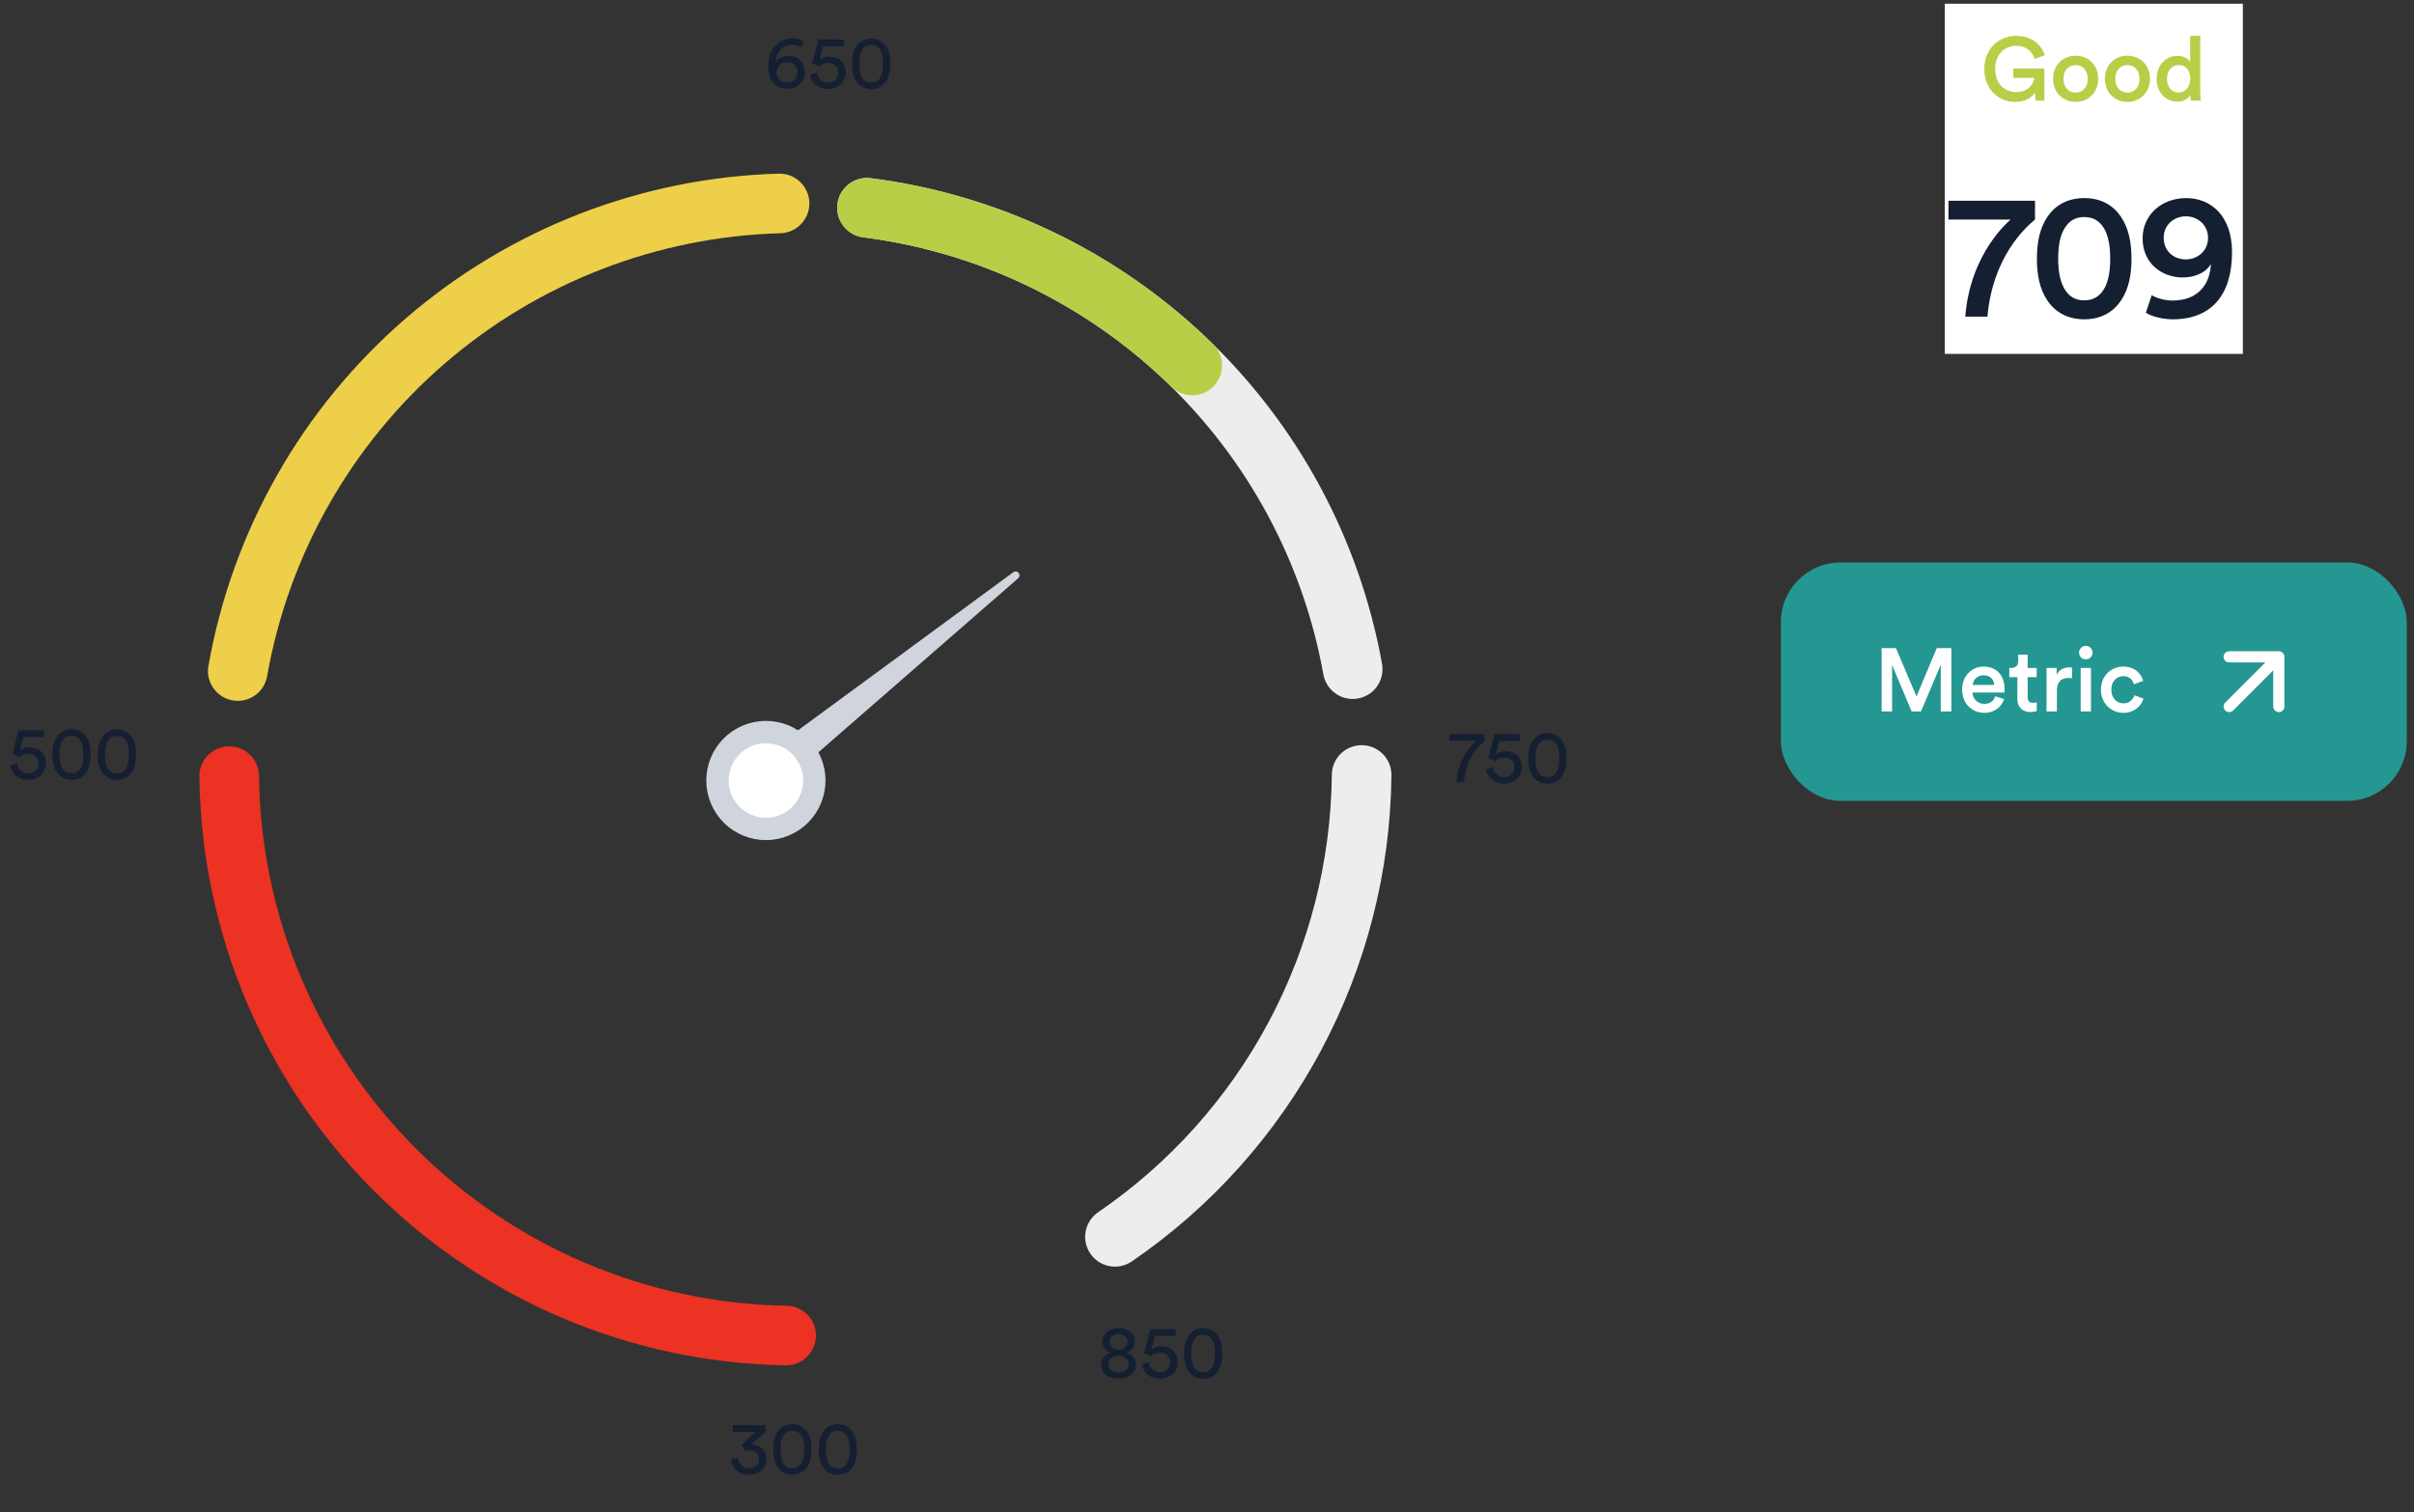 <svg width="324" height="203" viewBox="0 0 324 203" fill="none" xmlns="http://www.w3.org/2000/svg">
<rect x="0" y="0" width="324" height="203" fill="#333333" stroke="none"/>
<path d="M107.842 5.51L107.54 6.309C107.3 6.168 106.87 6.027 106.38 6.026C105.03 6.023 104.178 7.01 104.094 8.34C104.355 7.911 104.946 7.502 105.806 7.505C107.086 7.508 108.024 8.31 108.021 9.72C108.017 11.11 106.885 11.927 105.615 11.924C104.375 11.921 103.087 11.057 103.093 8.917C103.099 6.507 104.553 5.141 106.443 5.146C107.033 5.148 107.542 5.299 107.842 5.51ZM104.231 9.71C104.228 10.56 104.917 11.072 105.627 11.074C106.387 11.076 107.028 10.578 107.031 9.718C107.033 8.848 106.384 8.346 105.634 8.344C104.884 8.342 104.233 8.84 104.231 9.71ZM108.731 10.022L109.671 9.745C109.729 10.545 110.318 11.086 111.128 11.088C111.898 11.091 112.519 10.582 112.521 9.782C112.524 8.892 111.875 8.44 111.125 8.438C110.665 8.437 110.224 8.616 109.943 8.905C109.604 8.775 109.314 8.644 108.984 8.523L109.833 5.305L113.253 5.314L113.251 6.214L110.481 6.207L109.996 8.066C110.287 7.746 110.807 7.588 111.317 7.589C112.587 7.592 113.515 8.405 113.511 9.745C113.508 10.965 112.566 11.952 111.126 11.948C109.746 11.945 108.818 11.043 108.731 10.022ZM115.333 8.56C115.33 9.55 115.509 10.25 115.897 10.661C116.147 10.922 116.466 11.082 116.926 11.084C117.386 11.085 117.707 10.926 117.957 10.666C118.348 10.257 118.53 9.558 118.533 8.568C118.536 7.578 118.357 6.877 117.968 6.466C117.719 6.206 117.4 6.045 116.94 6.044C116.48 6.043 116.159 6.202 115.908 6.461C115.517 6.87 115.336 7.57 115.333 8.56ZM114.363 8.557C114.365 7.667 114.517 6.847 114.949 6.209C115.371 5.58 116.022 5.171 116.942 5.174C117.862 5.176 118.511 5.588 118.929 6.219C119.357 6.86 119.505 7.68 119.503 8.57C119.501 9.46 119.348 10.28 118.917 10.919C118.495 11.548 117.844 11.956 116.924 11.954C116.004 11.951 115.355 11.54 114.937 10.909C114.508 10.267 114.361 9.447 114.363 8.557Z" fill="#151F32"/>
<path d="M199.241 98.54L199.239 99.48C198.638 99.959 196.803 101.584 196.484 105.013L195.474 105.01C195.774 101.241 198.159 99.437 198.159 99.437L194.509 99.428L194.511 98.528L199.241 98.54ZM199.486 103.261L200.427 102.983C200.485 103.783 201.074 104.325 201.884 104.327C202.654 104.329 203.275 103.821 203.277 103.021C203.279 102.131 202.631 101.679 201.881 101.677C201.421 101.676 200.98 101.855 200.699 102.144C200.36 102.013 200.07 101.882 199.74 101.761L200.589 98.544L204.009 98.553L204.006 99.453L201.236 99.445L200.752 101.304C201.042 100.985 201.563 100.826 202.073 100.828C203.343 100.831 204.271 101.643 204.267 102.983C204.264 104.203 203.321 105.191 201.881 105.187C200.501 105.183 199.574 104.281 199.486 103.261ZM206.089 101.798C206.086 102.788 206.264 103.489 206.653 103.9C206.903 104.16 207.222 104.321 207.682 104.322C208.142 104.324 208.463 104.164 208.713 103.905C209.104 103.496 209.286 102.796 209.289 101.806C209.291 100.816 209.113 100.116 208.724 99.705C208.475 99.444 208.155 99.284 207.695 99.282C207.235 99.281 206.915 99.44 206.664 99.7C206.273 100.109 206.091 100.808 206.089 101.798ZM205.119 101.796C205.121 100.906 205.273 100.086 205.705 99.447C206.127 98.818 206.778 98.41 207.698 98.412C208.618 98.415 209.267 98.826 209.685 99.457C210.113 100.099 210.261 100.919 210.259 101.809C210.256 102.699 210.104 103.519 209.673 104.158C209.251 104.786 208.6 105.195 207.68 105.192C206.76 105.19 206.111 104.778 205.693 104.147C205.264 103.506 205.116 102.686 205.119 101.796Z" fill="#151F32"/>
<path d="M150.137 181.171C150.827 181.163 151.338 180.744 151.34 180.114C151.341 179.534 150.872 179.073 150.142 179.071C149.412 179.069 148.941 179.528 148.94 180.108C148.938 180.738 149.447 181.159 150.137 181.171ZM150.129 184.191C150.999 184.193 151.49 183.715 151.492 183.105C151.493 182.485 150.995 181.993 150.135 181.991C149.275 181.989 148.773 182.478 148.772 183.098C148.77 183.708 149.259 184.189 150.129 184.191ZM150.127 185.041C148.637 185.037 147.779 184.215 147.782 183.175C147.784 182.385 148.325 181.806 149.016 181.578C148.426 181.357 147.958 180.775 147.96 180.055C147.963 178.995 148.905 178.258 150.145 178.261C151.384 178.264 152.323 179.007 152.32 180.067C152.318 180.767 151.856 181.366 151.256 181.584C151.945 181.806 152.484 182.397 152.482 183.187C152.479 184.227 151.617 185.045 150.127 185.041ZM153.277 183.139L154.218 182.862C154.276 183.662 154.865 184.204 155.675 184.206C156.445 184.208 157.066 183.699 157.068 182.899C157.07 182.009 156.422 181.558 155.672 181.556C155.212 181.554 154.771 181.733 154.49 182.023C154.151 181.892 153.861 181.761 153.531 181.64L154.38 178.422L157.8 178.431L157.797 179.331L155.027 179.324L154.543 181.183C154.833 180.863 155.354 180.705 155.864 180.706C157.134 180.71 158.062 181.522 158.058 182.862C158.055 184.082 157.112 185.069 155.672 185.066C154.292 185.062 153.365 184.16 153.277 183.139ZM159.88 181.677C159.877 182.667 160.055 183.367 160.444 183.778C160.694 184.039 161.013 184.2 161.473 184.201C161.933 184.202 162.254 184.043 162.504 183.784C162.895 183.375 163.077 182.675 163.08 181.685C163.082 180.695 162.904 179.995 162.515 179.584C162.266 179.323 161.946 179.162 161.486 179.161C161.026 179.16 160.706 179.319 160.455 179.578C160.064 179.987 159.882 180.687 159.88 181.677ZM158.91 181.674C158.912 180.784 159.064 179.965 159.496 179.326C159.918 178.697 160.569 178.289 161.489 178.291C162.409 178.293 163.058 178.705 163.476 179.336C163.904 179.977 164.052 180.798 164.05 181.688C164.047 182.578 163.895 183.397 163.464 184.036C163.042 184.665 162.391 185.073 161.471 185.071C160.551 185.068 159.902 184.657 159.484 184.026C159.055 183.385 158.907 182.564 158.91 181.674Z" fill="#151F32"/>
<path d="M1.394 102.742L2.334 102.464C2.392 103.264 2.981 103.806 3.791 103.808C4.561 103.81 5.182 103.302 5.184 102.502C5.187 101.612 4.538 101.16 3.788 101.158C3.328 101.157 2.887 101.336 2.607 101.625C2.267 101.494 1.977 101.363 1.648 101.242L2.496 98.025L5.916 98.034L5.914 98.933L3.144 98.926L2.659 100.785C2.95 100.466 3.47 100.307 3.98 100.308C5.25 100.312 6.178 101.124 6.174 102.464C6.171 103.684 5.229 104.672 3.789 104.668C2.409 104.664 1.481 103.762 1.394 102.742ZM7.996 101.279C7.993 102.269 8.172 102.969 8.561 103.38C8.81 103.641 9.129 103.802 9.589 103.803C10.049 103.804 10.37 103.645 10.62 103.386C11.012 102.977 11.193 102.277 11.196 101.287C11.199 100.297 11.021 99.597 10.632 99.186C10.382 98.925 10.063 98.764 9.603 98.763C9.143 98.762 8.822 98.921 8.572 99.18C8.18 99.589 7.999 100.289 7.996 101.279ZM7.026 101.276C7.028 100.386 7.181 99.567 7.612 98.928C8.034 98.299 8.685 97.891 9.605 97.893C10.525 97.895 11.174 98.307 11.592 98.938C12.021 99.579 12.168 100.4 12.166 101.29C12.164 102.18 12.011 102.999 11.58 103.638C11.158 104.267 10.507 104.676 9.587 104.673C8.667 104.671 8.018 104.259 7.6 103.628C7.172 102.987 7.024 102.166 7.026 101.276ZM14.09 101.295C14.087 102.285 14.265 102.985 14.654 103.396C14.904 103.657 15.223 103.818 15.683 103.819C16.143 103.82 16.464 103.661 16.714 103.402C17.105 102.993 17.287 102.293 17.29 101.303C17.292 100.313 17.114 99.613 16.725 99.202C16.476 98.941 16.156 98.78 15.696 98.779C15.236 98.778 14.916 98.937 14.665 99.196C14.274 99.605 14.092 100.305 14.09 101.295ZM13.12 101.292C13.122 100.402 13.274 99.583 13.706 98.944C14.128 98.315 14.779 97.907 15.699 97.909C16.619 97.912 17.268 98.323 17.686 98.954C18.114 99.595 18.262 100.416 18.26 101.306C18.257 102.196 18.105 103.015 17.674 103.654C17.252 104.283 16.601 104.691 15.681 104.689C14.761 104.687 14.112 104.275 13.694 103.644C13.265 103.003 13.117 102.182 13.12 101.292Z" fill="#151F32"/>
<path d="M100.004 194.766L99.527 193.955L101.441 192.2L98.341 192.192L98.344 191.292L102.744 191.303L102.741 192.183L100.887 193.888C101.837 193.891 102.885 194.534 102.882 195.864C102.879 196.954 102.036 197.941 100.526 197.937C99.026 197.933 98.179 196.951 98.121 195.891L99.082 195.674C99.12 196.534 99.738 197.075 100.518 197.077C101.408 197.08 101.89 196.531 101.892 195.881C101.894 195.031 101.215 194.669 100.575 194.668C100.375 194.667 100.175 194.706 100.004 194.766ZM104.752 194.548C104.75 195.538 104.928 196.239 105.317 196.65C105.566 196.911 105.886 197.071 106.346 197.073C106.806 197.074 107.126 196.915 107.377 196.655C107.768 196.246 107.95 195.547 107.952 194.557C107.955 193.567 107.777 192.866 107.388 192.455C107.139 192.195 106.819 192.034 106.359 192.033C105.899 192.031 105.579 192.191 105.328 192.45C104.937 192.859 104.755 193.558 104.752 194.548ZM103.782 194.546C103.785 193.656 103.937 192.836 104.369 192.197C104.79 191.569 105.441 191.16 106.361 191.163C107.281 191.165 107.93 191.577 108.349 192.208C108.777 192.849 108.925 193.669 108.922 194.559C108.92 195.449 108.768 196.269 108.336 196.908C107.915 197.537 107.264 197.945 106.344 197.943C105.424 197.94 104.775 197.529 104.356 196.897C103.928 196.256 103.78 195.436 103.782 194.546ZM110.846 194.564C110.844 195.554 111.022 196.255 111.411 196.666C111.66 196.927 111.98 197.087 112.44 197.089C112.9 197.09 113.22 196.931 113.471 196.671C113.862 196.262 114.044 195.563 114.046 194.573C114.049 193.583 113.871 192.882 113.482 192.471C113.232 192.211 112.913 192.05 112.453 192.049C111.993 192.047 111.672 192.207 111.422 192.466C111.031 192.875 110.849 193.574 110.846 194.564ZM109.876 194.562C109.878 193.672 110.031 192.852 110.462 192.213C110.884 191.584 111.535 191.176 112.455 191.179C113.375 191.181 114.024 191.593 114.442 192.224C114.871 192.865 115.018 193.685 115.016 194.575C115.014 195.465 114.862 196.285 114.43 196.924C114.008 197.553 113.357 197.961 112.437 197.959C111.517 197.956 110.868 197.544 110.45 196.913C110.022 196.272 109.874 195.452 109.876 194.562Z" fill="#151F32"/>
<path d="M105.509 179.268C85.728 178.943 66.853 170.917 52.895 156.895C38.937 142.874 30.997 123.963 30.763 104.18" stroke="#EB3223" stroke-width="8" stroke-linecap="round" stroke-linejoin="round"/>
<path d="M31.913 90.072C34.954 72.838 43.85 57.181 57.098 45.746C70.346 34.31 87.135 27.798 104.629 27.308" stroke="#EDCF49" stroke-width="8" stroke-linecap="round" stroke-linejoin="round"/>
<path d="M182.754 104.024C182.634 116.259 179.561 128.284 173.797 139.078C168.034 149.871 159.749 159.113 149.648 166.018" stroke="#EDEDED" stroke-width="8" stroke-linecap="round" stroke-linejoin="round"/>
<path d="M116.364 27.887C132.406 29.931 147.377 37.039 159.102 48.177C170.826 59.315 178.693 73.902 181.557 89.818" stroke="#EDEDED" stroke-width="8" stroke-linecap="round" stroke-linejoin="round"/>
<path d="M116.364 27.887C132.838 29.986 148.172 37.424 160.019 49.063" stroke="#B8CE46" stroke-width="8" stroke-linecap="round" stroke-linejoin="round"/>
<g clip-path="url(#clip0_9241_60945)">
<path fill-rule="evenodd" clip-rule="evenodd" d="M136.007 76.806C136.232 76.641 136.548 76.683 136.722 76.901C136.897 77.119 136.869 77.436 136.658 77.62L102.697 107.207C101.669 108.102 100.102 107.962 99.249 106.897C98.397 105.833 98.603 104.273 99.702 103.466L136.007 76.806Z" fill="#D0D5DD"/>
<circle cx="102.797" cy="104.766" r="6.5" transform="rotate(-28.677 102.797 104.766)" fill="white" stroke="#D0D5DD" stroke-width="3"/>
</g>
<rect width="40" height="47" transform="translate(261.026 0.5)" fill="white"/>
<path d="M274.389 13.5H273.225L273.117 12.42C272.745 13.044 271.869 13.68 270.513 13.68C268.293 13.68 266.325 12.048 266.325 9.24C266.325 6.444 268.401 4.812 270.609 4.812C272.673 4.812 273.993 6 274.449 7.404L273.093 7.92C272.805 6.96 271.965 6.144 270.609 6.144C269.229 6.144 267.789 7.128 267.789 9.24C267.789 11.316 269.133 12.36 270.597 12.36C272.313 12.36 272.961 11.184 273.033 10.452H270.225V9.192H274.389V13.5ZM278.582 12.432C279.446 12.432 280.214 11.796 280.214 10.572C280.214 9.36 279.446 8.736 278.582 8.736C277.73 8.736 276.95 9.36 276.95 10.572C276.95 11.784 277.73 12.432 278.582 12.432ZM278.582 7.476C280.334 7.476 281.618 8.784 281.618 10.572C281.618 12.372 280.334 13.68 278.582 13.68C276.842 13.68 275.558 12.372 275.558 10.572C275.558 8.784 276.842 7.476 278.582 7.476ZM285.531 12.432C286.395 12.432 287.163 11.796 287.163 10.572C287.163 9.36 286.395 8.736 285.531 8.736C284.679 8.736 283.899 9.36 283.899 10.572C283.899 11.784 284.679 12.432 285.531 12.432ZM285.531 7.476C287.283 7.476 288.567 8.784 288.567 10.572C288.567 12.372 287.283 13.68 285.531 13.68C283.791 13.68 282.507 12.372 282.507 10.572C282.507 8.784 283.791 7.476 285.531 7.476ZM290.848 10.56C290.848 11.676 291.472 12.42 292.42 12.42C293.332 12.42 293.968 11.664 293.968 10.548C293.968 9.432 293.344 8.736 292.432 8.736C291.52 8.736 290.848 9.444 290.848 10.56ZM295.312 4.812V12.432C295.312 12.96 295.36 13.404 295.372 13.5H294.04C294.016 13.368 293.98 12.984 293.98 12.744C293.704 13.236 293.092 13.644 292.264 13.644C290.584 13.644 289.456 12.324 289.456 10.56C289.456 8.88 290.596 7.5 292.24 7.5C293.26 7.5 293.776 7.968 293.956 8.34V4.812H295.312Z" fill="#B8CE46"/>
<path d="M273.133 26.948V29.468C271.837 30.548 267.445 34.484 266.749 42.5H263.773C264.445 33.812 269.869 29.468 269.869 29.468H261.517V26.948H273.133ZM276.243 34.724C276.243 36.692 276.603 38.204 277.347 39.164C277.875 39.86 278.619 40.316 279.747 40.316C280.875 40.316 281.595 39.86 282.147 39.164C282.891 38.204 283.227 36.692 283.227 34.724C283.227 32.756 282.891 31.244 282.147 30.284C281.595 29.588 280.875 29.132 279.747 29.132C278.619 29.132 277.875 29.588 277.347 30.284C276.579 31.244 276.243 32.756 276.243 34.724ZM273.387 34.724C273.387 32.66 273.723 30.716 274.779 29.132C275.787 27.62 277.419 26.588 279.747 26.588C282.075 26.588 283.683 27.62 284.691 29.132C285.747 30.716 286.083 32.66 286.083 34.724C286.083 36.788 285.747 38.732 284.691 40.316C283.683 41.828 282.075 42.86 279.747 42.86C277.419 42.86 275.787 41.828 274.779 40.316C273.723 38.732 273.387 36.788 273.387 34.724ZM288.007 41.972L288.799 39.62C289.399 40.004 290.551 40.34 291.583 40.34C294.847 40.34 296.599 38.372 296.743 35.444C296.167 36.452 294.799 37.244 292.951 37.244C290.143 37.244 287.575 35.324 287.575 32.012C287.575 28.796 290.167 26.588 293.431 26.588C296.671 26.588 299.575 28.892 299.575 33.86C299.575 39.5 296.887 42.86 291.607 42.86C290.335 42.86 288.799 42.5 288.007 41.972ZM296.359 31.916C296.359 30.188 294.943 29.036 293.383 29.036C291.799 29.036 290.407 30.164 290.407 31.916C290.407 33.74 291.775 34.82 293.383 34.82C294.943 34.82 296.359 33.692 296.359 31.916Z" fill="#151F32"/>
<rect x="239.026" y="75.5" width="84" height="32" rx="8" fill="#259792"/>
<path d="M261.906 95.5H260.478V89.236L257.826 95.5H256.578L253.95 89.26V95.5H252.546V86.992H254.466L257.226 93.484L259.95 86.992H261.906V95.5ZM264.777 91.936H267.645C267.621 91.252 267.165 90.64 266.205 90.64C265.329 90.64 264.825 91.312 264.777 91.936ZM267.801 93.46L268.977 93.832C268.665 94.852 267.741 95.68 266.337 95.68C264.753 95.68 263.349 94.528 263.349 92.548C263.349 90.7 264.717 89.476 266.193 89.476C267.993 89.476 269.049 90.664 269.049 92.512C269.049 92.74 269.025 92.932 269.013 92.956H264.741C264.777 93.844 265.473 94.48 266.337 94.48C267.177 94.48 267.609 94.036 267.801 93.46ZM272.143 87.868V89.656H273.355V90.892H272.143V93.604C272.143 94.12 272.371 94.336 272.887 94.336C273.079 94.336 273.307 94.3 273.367 94.288V95.44C273.283 95.476 273.019 95.572 272.515 95.572C271.435 95.572 270.763 94.924 270.763 93.832V90.892H269.683V89.656H269.983C270.607 89.656 270.883 89.26 270.883 88.744V87.868H272.143ZM278.1 89.62V91.036C277.944 91.012 277.788 91 277.644 91C276.564 91 276.072 91.624 276.072 92.716V95.5H274.68V89.656H276.036V90.592C276.312 89.956 276.96 89.584 277.728 89.584C277.896 89.584 278.04 89.608 278.1 89.62ZM280.642 95.5H279.262V89.656H280.642V95.5ZM279.046 87.604C279.046 87.1 279.454 86.692 279.946 86.692C280.45 86.692 280.858 87.1 280.858 87.604C280.858 88.108 280.45 88.504 279.946 88.504C279.454 88.504 279.046 88.108 279.046 87.604ZM284.982 90.76C284.13 90.76 283.374 91.396 283.374 92.572C283.374 93.748 284.13 94.408 285.006 94.408C285.918 94.408 286.338 93.772 286.47 93.328L287.694 93.772C287.418 94.684 286.542 95.68 285.006 95.68C283.29 95.68 281.982 94.348 281.982 92.572C281.982 90.772 283.29 89.476 284.97 89.476C286.542 89.476 287.406 90.46 287.646 91.396L286.398 91.852C286.266 91.336 285.87 90.76 284.982 90.76Z" fill="white"/>
<path d="M299.192 94.834L305.859 88.167M305.859 88.167H299.192M305.859 88.167V94.834" stroke="white" stroke-width="1.5" stroke-linecap="round" stroke-linejoin="round"/>
<defs>
<clipPath id="clip0_9241_60945">
<rect width="52" height="19" fill="white" transform="translate(90.5 98.953) rotate(-28.677)"/>
</clipPath>
</defs>
</svg>
